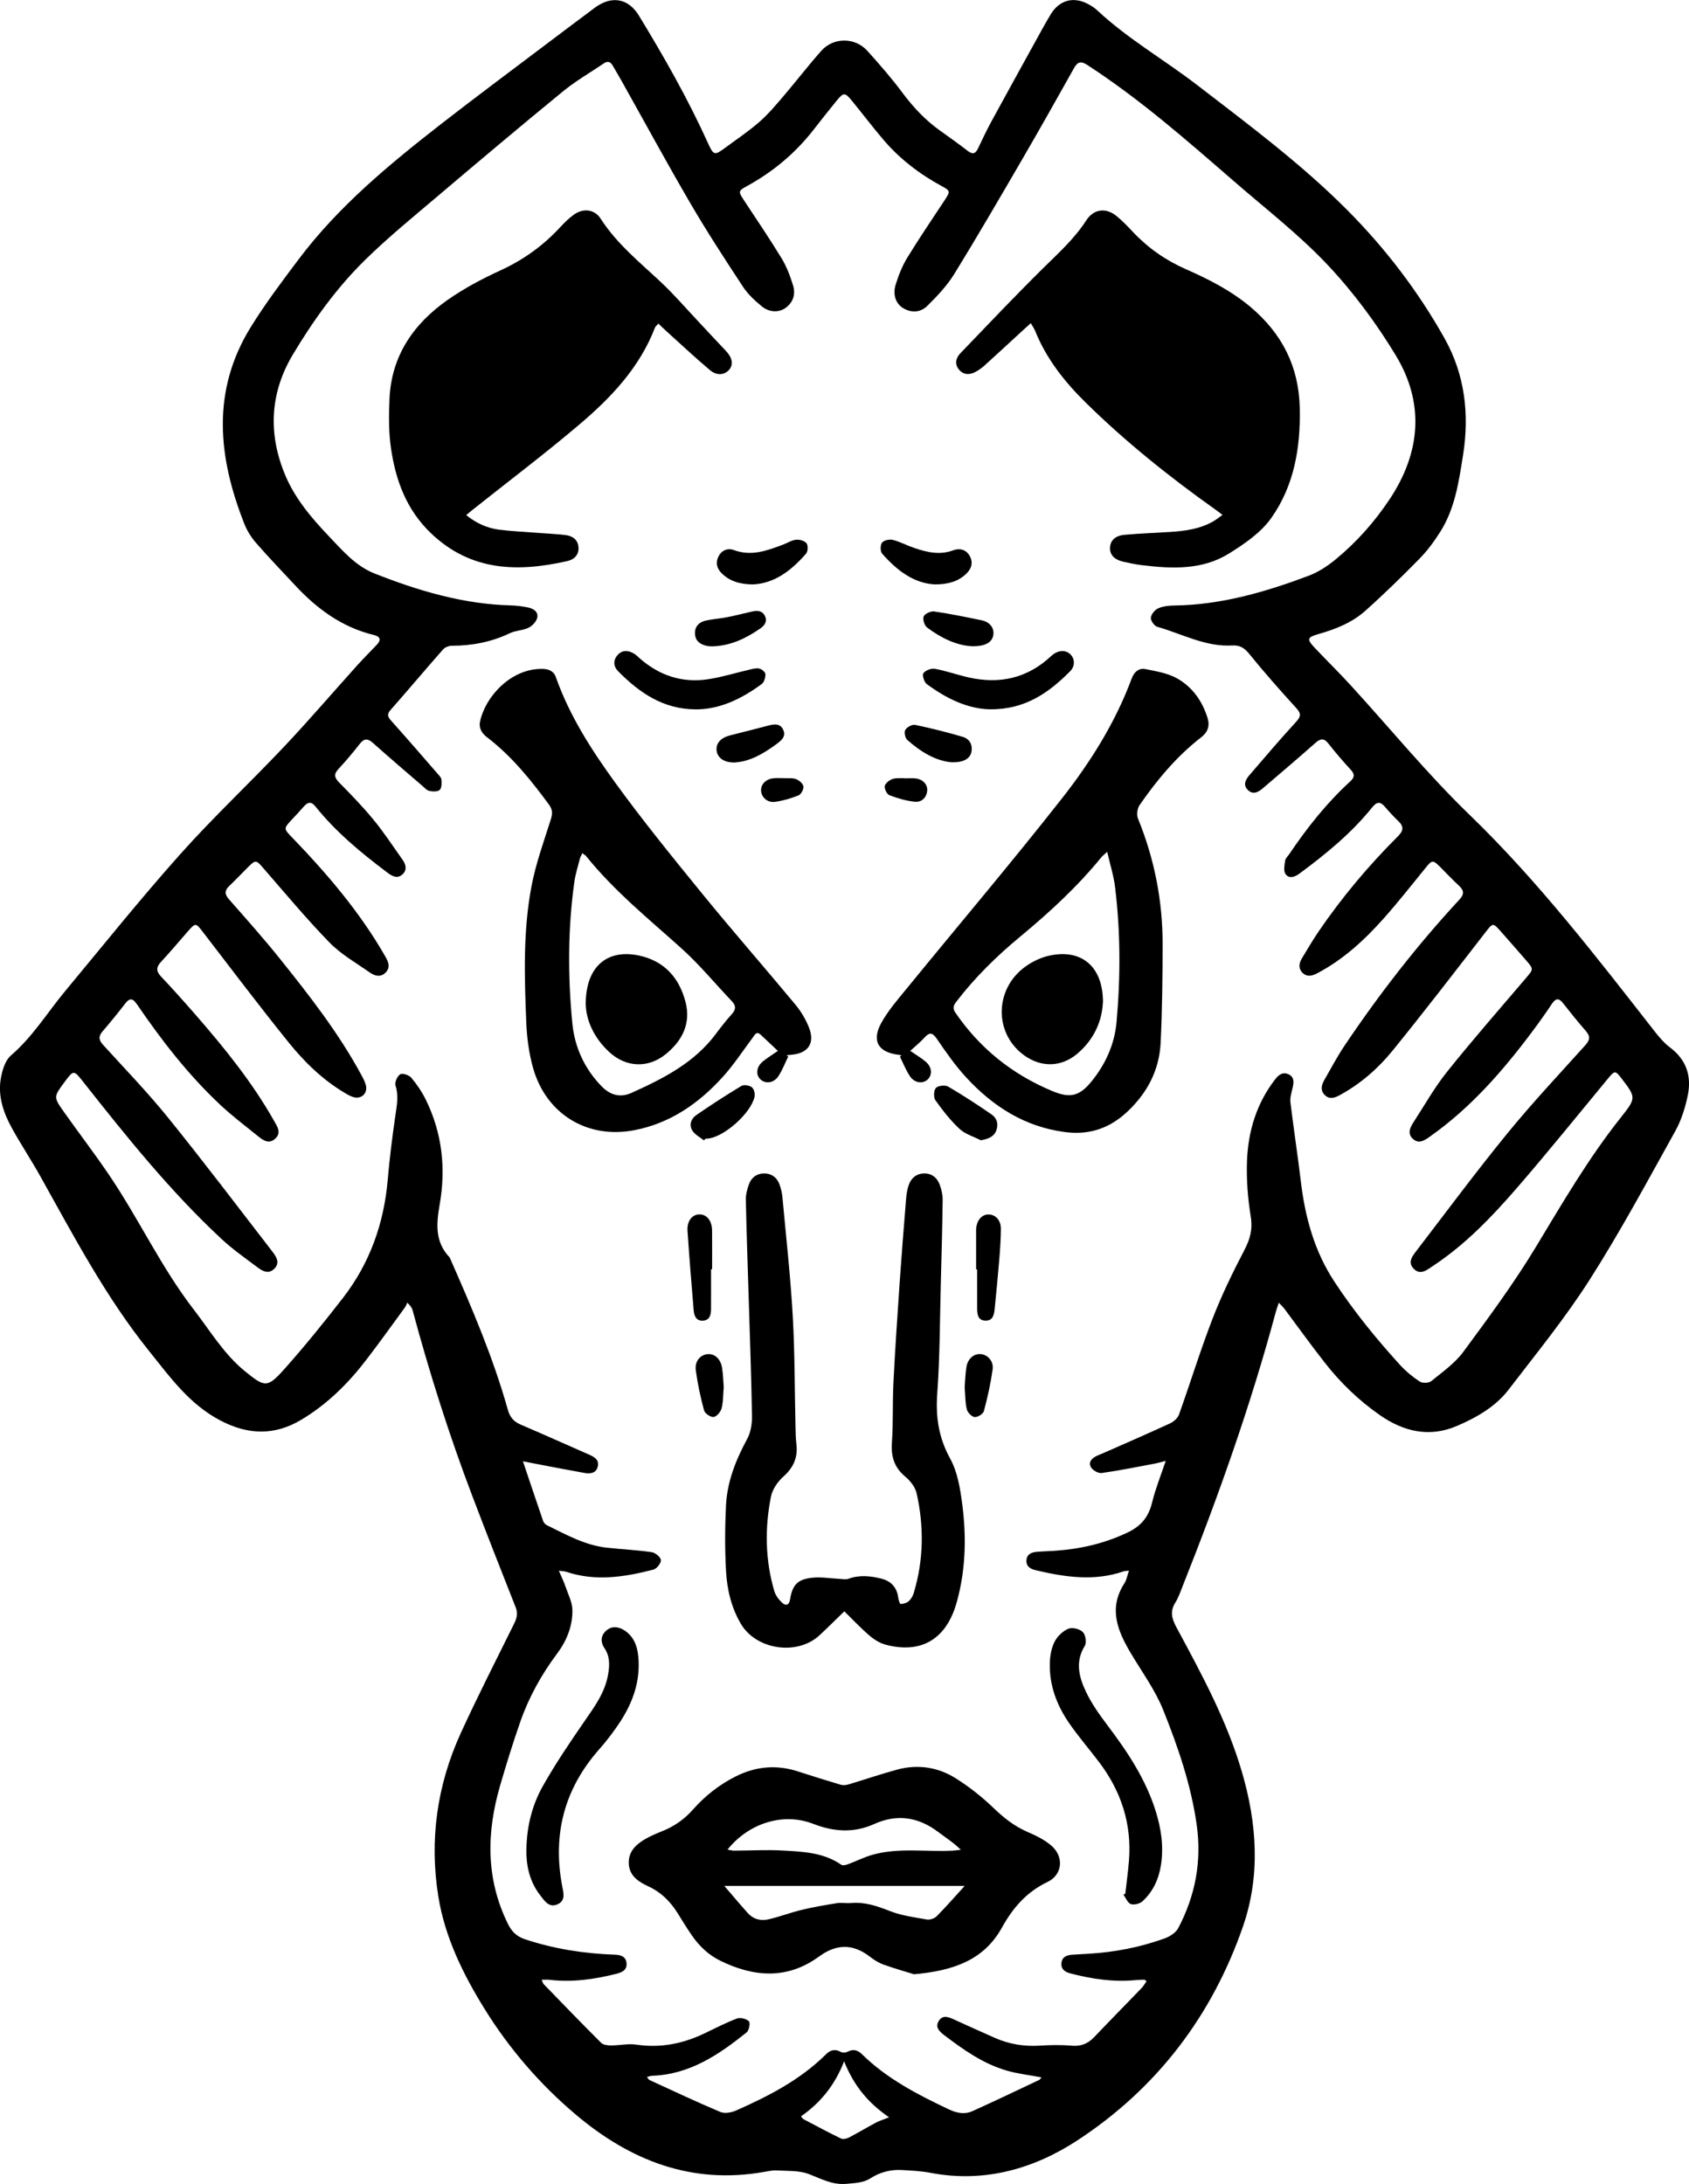 <?xml version="1.0" encoding="UTF-8"?>
<svg id="Layer_1" data-name="Layer 1" xmlns="http://www.w3.org/2000/svg" viewBox="0 0 695.96 900">
  <path d="M526.95,536.85c-.58,1.72-.94,2.65-1.2,3.61-10.41,38.76-23.83,76.49-38.66,113.75-.83,2.1-1.58,4.28-2.77,6.17-2.25,3.54-1.55,6.55.35,10.07,10.39,19.28,20.88,38.59,27.06,59.73,6.17,21.08,7.74,42.59.45,63.68-12.77,36.92-35.57,66.76-68.13,88.11-17.99,11.8-38.5,17.7-60.69,13.43-3.86-.74-7.84-.92-11.78-1.14-4.63-.26-8.95.88-12.89,3.4-2.95,1.89-6.2,1.91-9.61,2.27-6.1.64-10.75-2.13-16-4.08-3.95-1.47-8.6-1.16-12.96-1.42-1.77-.11-3.6.31-5.37.62-29.85,5.27-55.15-4.76-77.51-23.65-14.74-12.45-27.35-27.07-37.49-43.41-8.86-14.28-16.4-29.56-19.12-46.37-3.76-23.3-.57-45.98,9.26-67.47,6.95-15.18,14.55-30.06,21.95-45.03,1.12-2.26,1.63-4.24.65-6.73-6.05-15.32-12.08-30.65-17.93-46.05-9.51-25.03-17.58-50.53-24.54-76.37-.24-.9-.72-1.74-2.18-3.15-.35.7-.61,1.47-1.07,2.09-5.27,7.19-10.45,14.45-15.88,21.52-7.47,9.75-16.15,18.31-26.73,24.64-10.97,6.56-21.89,6.33-33.4.28-12.76-6.7-20.66-17.8-29.28-28.53-17.86-22.23-31.04-47.32-44.85-72.05-3.74-6.7-7.99-13.11-11.7-19.82-3.44-6.21-5.78-12.95-4.66-20.11.55-3.5,1.79-7.79,4.27-9.92,8.97-7.7,14.99-17.7,22.4-26.61,15.65-18.83,30.96-37.96,47.26-56.22,13.66-15.31,28.69-29.39,42.79-44.32,10.3-10.91,20.06-22.32,30.1-33.47,2.64-2.93,5.44-5.72,8.16-8.59,1.93-2.04,1.4-3.41-1.22-4.04-13-3.14-23.26-10.65-32.21-20.23-5.47-5.85-11.01-11.63-16.27-17.66-1.97-2.26-3.69-4.95-4.8-7.74-10.89-27.43-13.78-54.78,2.57-81.24,5.98-9.67,12.87-18.8,19.71-27.91,16.44-21.87,37.34-39.12,58.73-55.79,13.44-10.47,27.12-20.64,40.71-30.92,6.9-5.23,13.84-10.42,20.77-15.61,1.26-.95,2.51-1.94,3.88-2.71,6.39-3.59,12.31-1.72,16.13,4.55,10.35,16.97,20.15,34.22,28.37,52.34,2.5,5.5,2.75,5.42,7.56,1.88,4.63-3.41,9.44-6.64,13.76-10.42,3.62-3.17,6.76-6.92,9.89-10.59,5.27-6.17,10.21-12.62,15.59-18.68,5-5.64,13.89-5.63,18.95-.02,5.05,5.6,10.03,11.31,14.53,17.36,4.44,5.95,9.4,11.23,15.43,15.53,3.86,2.75,7.72,5.51,11.47,8.4,1.97,1.51,3.15,1.16,4.17-.99,1.8-3.77,3.57-7.56,5.57-11.22,6.8-12.48,13.68-24.91,20.54-37.35,1.25-2.27,2.52-4.53,3.87-6.75,3.56-5.87,9.38-7.47,15.43-4.22,1.28.69,2.57,1.48,3.63,2.47,12.65,11.86,27.74,20.46,41.4,30.98,21.29,16.4,42.86,32.45,61.84,51.54,15.65,15.75,29.1,33.35,39.97,52.74,8.43,15.04,10.31,31.35,7.62,48.26-1.74,10.94-3.32,21.97-9.42,31.56-2.47,3.88-5.24,7.68-8.45,10.95-7.26,7.4-14.69,14.66-22.42,21.56-5.46,4.86-12.25,7.57-19.27,9.55-4.63,1.31-4.9,2.11-1.54,5.67,4.88,5.17,9.97,10.14,14.77,15.39,16.3,17.81,31.63,36.61,48.96,53.36,28.39,27.45,52.28,58.53,76.46,89.47,1.86,2.38,3.91,4.74,6.3,6.54,6.63,5.01,8.82,11.73,7.27,19.46-1.03,5.13-2.66,10.37-5.18,14.92-11.47,20.61-22.64,41.44-35.31,61.3-10.04,15.74-21.93,30.32-33.31,45.18-5.47,7.15-13.28,11.58-21.4,15.06-11.31,4.84-21.91,2.34-31.69-4.46-8.68-6.03-16.23-13.33-22.73-21.63-5.71-7.28-11.09-14.81-16.64-22.22-.5-.67-1.14-1.25-2.25-2.45ZM480.39,602c-2.23.57-3.37.93-4.53,1.14-7.31,1.37-14.6,2.87-21.96,3.89-1.39.19-3.77-1.2-4.44-2.51-1.1-2.15.63-3.75,2.68-4.66,1.03-.46,2.09-.87,3.12-1.32,8.98-3.97,17.99-7.87,26.9-11.99,1.48-.69,3.13-2.14,3.65-3.61,4.71-13.17,8.82-26.57,13.86-39.6,3.73-9.64,8.3-19.01,13.08-28.19,2.35-4.51,3.47-8.54,2.63-13.75-1.23-7.64-1.85-15.5-1.54-23.22.49-12.15,3.98-23.56,11.59-33.39,1.41-1.83,3.12-3.19,5.49-2.09,2.46,1.14,2.22,3.32,1.71,5.56-.44,1.96-1.14,4.02-.91,5.94,1.3,10.86,2.99,21.68,4.28,32.55,1.75,14.76,5.53,28.72,13.8,41.35,8.01,12.23,17.19,23.49,26.98,34.27,2.4,2.64,5.24,5,8.22,6.96,1.12.74,3.74.66,4.76-.18,4.63-3.76,9.72-7.34,13.2-12.05,10.37-14.06,20.8-28.17,29.82-43.1,11.04-18.27,21.74-36.69,35.06-53.45,6.48-8.16,6.33-8.28.13-16.37-2.32-3.03-2.7-2.97-5.2.05-12.52,15.13-24.83,30.43-37.68,45.27-10.35,11.94-21.29,23.39-34.62,32.18-2.4,1.58-5.08,3.98-7.87,1.25-2.84-2.8-.45-5.51,1.29-7.79,12.35-16.12,24.46-32.44,37.3-48.17,10.2-12.49,21.27-24.27,32.06-36.26,1.87-2.08,2.12-3.63.23-5.8-3.27-3.74-6.37-7.62-9.44-11.52-1.81-2.3-3.08-1.96-4.61.34-2.56,3.85-5.25,7.62-8.02,11.33-12.21,16.34-25.54,31.61-42.38,43.44-2.11,1.48-4.33,2.99-6.72.93-2.57-2.22-1.31-4.75.15-7,4.55-7,8.67-14.35,13.87-20.84,10.51-13.12,21.57-25.78,32.48-38.57,3.05-3.58,3.18-3.64.04-7.25-3.48-4-6.96-8.01-10.48-11.97-3.26-3.67-3.26-3.49-6.36.5-12.65,16.31-25.22,32.69-38.23,48.71-5.98,7.36-13.18,13.63-21.63,18.24-2.08,1.14-4.24,1.99-6.23.05-1.96-1.9-1.41-4.17-.23-6.24,2.74-4.8,5.34-9.7,8.42-14.28,14.25-21.2,29.89-41.33,47.26-60.08,2.02-2.18,1.93-3.72-.16-5.66-2.73-2.53-5.28-5.25-7.92-7.89-2.85-2.84-3.23-2.75-5.73.32-5.77,7.09-11.42,14.29-17.49,21.11-7.91,8.88-16.64,16.89-27.29,22.5-2.12,1.12-4.34,1.68-6.21-.34-1.74-1.88-1.23-3.98-.04-5.94,2.23-3.66,4.38-7.38,6.79-10.92,9.64-14.12,20.59-27.16,32.68-39.22,2.23-2.23,2.59-3.97.25-6.22-1.95-1.88-3.81-3.86-5.56-5.93-1.98-2.36-3.41-2.11-5.32.26-8.56,10.64-19.06,19.19-29.97,27.27-1.88,1.39-4.27,2.22-5.71.14-.88-1.27-.42-3.66-.15-5.49.15-1.01,1.16-1.9,1.79-2.83,7.28-10.79,15.33-20.95,24.96-29.77,1.72-1.57,2.12-2.89.36-4.8-3.21-3.49-6.32-7.08-9.23-10.81-1.91-2.45-3.34-2.16-5.48-.26-7.09,6.29-14.32,12.42-21.53,18.58-1.9,1.63-4.09,2.92-6.28.7-2.05-2.08-.87-4.24.68-6.04,6.33-7.35,12.59-14.76,19.16-21.89,2.07-2.25,2.27-3.46.15-5.79-6.61-7.24-13.12-14.6-19.29-22.22-2-2.48-3.86-3.75-7.01-3.56-11.09.66-20.73-4.8-30.97-7.7-1.21-.34-2.75-2.53-2.64-3.73.13-1.41,1.63-3.25,3-3.87,1.98-.89,4.38-1.14,6.6-1.17,19.38-.25,37.67-5.57,55.57-12.32,4.02-1.52,7.83-4.09,11.17-6.85,8.55-7.07,15.9-15.38,22.04-24.61,12.77-19.2,14.53-39.55,2.51-59.36-8.03-13.23-17.43-25.97-28.03-37.21-11.78-12.5-25.56-23.15-38.59-34.46-19.42-16.86-38.75-33.84-60.4-47.91-2.73-1.78-4.05-1.37-5.55,1.3-6.95,12.4-13.92,24.8-21.06,37.09-9.3,15.99-18.59,32-28.29,47.75-2.97,4.82-7.01,9.08-11.07,13.09-2.73,2.7-6.5,3.07-10.04.89-2.91-1.78-4.3-5.46-3.01-9.63,1.19-3.85,2.71-7.71,4.8-11.13,4.94-8.08,10.29-15.92,15.5-23.84,2.25-3.43,2.2-3.73-1.28-5.62-9.12-4.93-17.26-11.15-24-19.04-4.47-5.23-8.62-10.73-12.98-16.06-2.94-3.6-3.48-3.61-6.36-.11-3.29,4.02-6.49,8.11-9.69,12.2-7.48,9.56-16.62,17.15-27.24,22.98-3.58,1.96-3.63,2.22-1.43,5.6,5.26,8.02,10.67,15.95,15.66,24.14,2.08,3.42,3.54,7.31,4.73,11.16,1.11,3.59.13,6.99-3.09,9.32-2.7,1.95-6.69,1.9-9.78-.65-2.84-2.34-5.69-4.95-7.69-7.99-7.44-11.31-14.85-22.67-21.67-34.36-9.67-16.56-18.82-33.43-28.2-50.17-1.27-2.26-2.59-4.5-3.9-6.74-.9-1.55-2.05-1.95-3.63-.87-5.59,3.81-11.53,7.19-16.74,11.46-17.2,14.08-34.2,28.4-51.15,42.77-10.32,8.75-20.85,17.33-30.5,26.79-11.71,11.49-21.3,24.87-29.72,38.93-9.5,15.86-10.3,32.73-3.17,49.75,4.06,9.69,10.84,17.65,17.99,25.17,5.58,5.86,11,12.25,18.75,15.32,18.12,7.17,36.68,12.69,56.4,13.18,2.24.06,4.5.38,6.7.8,2.25.43,4.48,1.69,4.02,4.15-.3,1.62-2,3.46-3.56,4.23-2.38,1.18-5.35,1.12-7.75,2.27-7.6,3.65-15.58,5.16-23.95,5.18-1.2,0-2.77.61-3.54,1.48-7.3,8.29-14.41,16.74-21.7,25.03-1.66,1.89-.99,2.96.42,4.52,6.39,7.14,12.66,14.39,18.94,21.62.66.76,1.56,1.63,1.64,2.51.12,1.44.15,3.44-.7,4.24-.84.79-2.88.72-4.26.42-1.1-.24-2.04-1.35-2.98-2.16-6.75-5.82-13.55-11.59-20.19-17.54-2.16-1.94-3.64-2.08-5.51.3-2.78,3.55-5.68,7.03-8.76,10.32-2.03,2.17-1.73,3.59.27,5.62,4.9,4.98,9.8,10.01,14.22,15.41,4.28,5.23,8,10.92,11.91,16.44,1.33,1.88,1.94,4.04.09,5.87-2.02,1.99-4.14,1.06-6.09-.4-.27-.2-.54-.41-.81-.61-10.57-7.97-20.72-16.4-29.05-26.78-1.82-2.27-3.21-1.91-4.88,0-1.55,1.79-3.19,3.51-4.8,5.24-3.57,3.85-3.52,3.8.11,7.57,14.45,14.99,27.91,30.76,38.3,48.93,1.23,2.15,2.23,4.41.23,6.54-2.15,2.29-4.67,1.45-6.77-.03-5.62-3.95-11.77-7.43-16.49-12.29-9.57-9.85-18.38-20.44-27.41-30.82-2.72-3.13-3-3.3-6-.31-2.64,2.63-5.2,5.33-7.89,7.91-1.96,1.87-1.88,3.4-.07,5.46,7.08,8.05,14.22,16.05,20.92,24.41,12.21,15.24,24.23,30.64,33.58,47.9.75,1.38,1.52,2.81,1.9,4.32.83,3.32-1.88,5.86-5.16,4.87-1.28-.38-2.48-1.09-3.63-1.78-9.05-5.39-16.53-12.67-23.04-20.75-12.03-14.93-23.6-30.23-35.28-45.44-2.97-3.88-3.05-3.99-6.34-.21-3.63,4.17-7.2,8.4-10.96,12.45-2.02,2.17-2.08,3.84.01,6.05,4.8,5.08,9.47,10.31,14.07,15.58,11.95,13.72,23.4,27.82,32.4,43.72,1.39,2.45,3.33,5.11.48,7.61-2.68,2.35-5.12.39-7.23-1.31-5.18-4.17-10.5-8.22-15.35-12.76-13.16-12.33-24.13-26.53-34.28-41.38-1.62-2.36-2.87-2.89-4.82-.37-3.03,3.93-6.17,7.78-9.4,11.55-1.77,2.06-1.51,3.59.27,5.54,9.04,9.93,18.39,19.62,26.82,30.05,14.53,17.98,28.49,36.43,42.62,54.73,1.71,2.22,3.76,4.9,1.03,7.52-2.68,2.58-5.34.5-7.57-1.17-4.78-3.58-9.7-7.05-14.06-11.11-21.07-19.59-39.02-41.96-56.79-64.47-4.21-5.33-4.12-5.4-8.04-.13-4.43,5.96-4.5,6.08-.1,12.29,6.2,8.75,12.72,17.26,18.72,26.14,12.18,18.04,21.38,37.96,34.76,55.28,6.75,8.74,12.39,18.34,21.14,25.42,8.12,6.57,9.12,6.89,16.16-.99,8.4-9.41,16.34-19.27,24.08-29.24,11.08-14.3,16.93-30.68,18.49-48.7.77-8.88,1.88-17.74,3.16-26.56.6-4.14,1.41-8.08.06-12.3-.42-1.3.71-3.89,1.91-4.65.92-.58,3.65.3,4.56,1.38,2.31,2.73,4.37,5.78,5.96,8.99,6.79,13.73,8.38,28.36,5.77,43.25-1.41,8.04-2,15.36,4.03,21.77.15.16.22.39.31.6,8.97,20.35,17.72,40.79,23.74,62.25.85,3.01,2.38,4.87,5.22,6.08,9.44,4.05,18.81,8.25,28.21,12.38,2.19.96,4.29,2.14,3.63,4.92-.66,2.81-3.11,3.08-5.46,2.66-7.1-1.26-14.17-2.65-21.26-4-1.13-.21-2.26-.45-4.12-.82,2.94,8.75,5.61,16.75,8.36,24.73.23.67.94,1.34,1.6,1.67,7.89,3.86,15.63,8.22,24.58,9.21,6.16.68,12.38.96,18.51,1.85,1.48.21,3.68,2.01,3.8,3.26.12,1.24-1.71,3.58-3.08,3.93-11.9,3.07-23.9,4.98-36.01.87-.68-.23-1.45-.21-2.95-.4,1.09,2.57,2.06,4.55,2.77,6.63,1.08,3.16,2.76,6.36,2.81,9.57.1,6.58-2.37,12.67-6.29,17.92-6.48,8.66-11.66,18-15.21,28.17-3.01,8.63-5.71,17.37-8.27,26.15-5.65,19.38-5.98,38.47,3.2,57.09,1.57,3.19,3.62,5.19,6.97,6.31,11.99,3.99,24.31,5.93,36.91,6.36,2.41.08,4.71.63,4.99,3.49.28,2.86-1.88,3.82-4.21,4.41-9.03,2.28-18.15,3.58-27.5,2.47-.94-.11-1.9-.02-3.27-.02.41.9.52,1.48.87,1.84,7.85,8.09,15.67,16.21,23.66,24.16.87.86,2.68,1.07,4.06,1.07,3.49,0,7.05-.83,10.44-.33,9.87,1.46,19.07-.35,27.95-4.58,4.48-2.14,8.9-4.45,13.53-6.2,1.38-.52,3.87.12,4.9,1.16.64.64.06,3.77-.95,4.57-11.46,9.21-23.48,17.35-38.95,17.88-.6.02-1.2.27-2.11.49.48.61.67,1.09,1.01,1.24,9.71,4.46,19.37,9.03,29.22,13.18,1.78.75,4.56.25,6.47-.59,13.46-5.96,26.49-12.66,37.1-23.21,1.77-1.76,3.76-2.28,6.14-.9.67.39,1.97.28,2.71-.11,2.28-1.22,4.18-.71,5.86.94,10.31,10.16,22.93,16.66,35.82,22.78,3.3,1.56,6.52,2.21,9.76.76,9.24-4.16,18.38-8.55,27.54-12.88.41-.19.65-.74.91-1.05-4.94-.94-9.77-1.46-14.37-2.8-9.69-2.83-17.83-8.6-25.76-14.64-1.99-1.52-3.83-3.33-2.09-5.94,1.6-2.41,3.9-1.52,6.06-.53,5.64,2.58,11.3,5.13,16.97,7.64,5.89,2.61,12.03,3.6,18.49,3.2,4.36-.27,8.79-.36,13.13.02,3.85.34,6.71-.8,9.31-3.54,6.45-6.79,13.03-13.44,19.52-20.19.8-.83,1.37-1.89,2.04-2.83-.54-.4-.71-.64-.88-.64-1.24.03-2.47.06-3.7.18-9.12.88-18.01-.48-26.8-2.77-2.12-.55-3.89-1.67-3.69-4.15.21-2.67,2.25-3.41,4.58-3.56,2.14-.14,4.28-.26,6.42-.38,10.78-.61,21.29-2.64,31.43-6.29,2.17-.78,4.69-2.35,5.7-4.27,7.05-13.34,9.74-27.56,7.61-42.6-2.33-16.45-7.69-32.08-13.82-47.35-3.32-8.26-8.76-15.67-13.35-23.4-5.46-9.21-9.29-18.47-2.59-28.79.89-1.38,1.15-3.16,1.85-5.17-1.27.14-1.73.11-2.13.25-12.18,4.25-24.29,2.39-36.38-.46-2.16-.51-3.88-1.58-3.72-4.08.16-2.55,2.09-3.3,4.27-3.48,2.47-.21,4.96-.26,7.44-.43,10.44-.72,20.38-2.96,29.98-7.55,5.83-2.78,8.7-6.6,10.14-12.57,1.32-5.44,3.46-10.68,5.59-17.05ZM347.82,849.46c-3.91,10.05-9.88,17.16-17.78,22.69.57.66.74.99,1,1.13,5.15,2.71,10.27,5.47,15.5,8,.83.4,2.31.08,3.23-.4,3.78-1.96,7.43-4.17,11.19-6.17,1.42-.76,3-1.22,5.39-2.17-8.61-5.91-14.55-13.05-18.53-23.08Z" style="fill: #000; stroke-width: 0px;"/>
  <path d="M503.75,212.19c-1.3-.97-2.15-1.64-3.03-2.26-18.79-13.35-36.75-27.71-53.22-43.89-8.78-8.63-16.3-18.11-20.95-29.64-.4-1-1.05-1.89-1.8-3.21-1.23,1.1-2.13,1.9-3.02,2.71-5.32,4.89-10.61,9.8-15.96,14.64-1.16,1.05-2.46,2.02-3.85,2.74-2.41,1.25-4.88,1.3-6.76-.97-1.94-2.34-1.27-4.82.58-6.75,11.24-11.71,22.41-23.5,33.95-34.91,6.35-6.27,12.97-12.18,17.87-19.78,3.08-4.79,8.12-5.44,12.54-1.82,2.43,1.99,4.63,4.3,6.79,6.6,6.21,6.57,13.42,11.61,21.72,15.27,9.51,4.19,18.78,8.91,26.79,15.69,12.81,10.85,19.79,24.33,20.17,41.5.36,16.4-2.3,32.01-11.75,45.38-4.24,6-11,10.63-17.4,14.61-11.01,6.86-23.48,6.32-35.85,4.81-2.57-.31-5.13-.84-7.65-1.41-3.78-.86-5.65-2.89-5.53-5.79.12-2.95,2.1-4.96,5.94-5.31,6.18-.55,12.38-.79,18.58-1.17,6.24-.38,12.38-1.18,17.93-4.33,1.23-.7,2.33-1.61,3.92-2.73Z" style="fill: #000; stroke-width: 0px;"/>
  <path d="M192.11,212.28c4.32,3.48,8.75,5.38,13.6,6,5.36.68,10.78.91,16.18,1.33,3.71.29,7.44.44,11.13.89,2.95.36,5.19,1.95,5.36,5.15.16,3.03-1.8,4.93-4.54,5.55-20.48,4.65-39.84,4.28-56.31-11.51-10.09-9.67-14.51-21.8-16.43-35.02-.97-6.65-.9-13.52-.61-20.27.77-17.74,9.89-30.95,23.94-40.8,6.79-4.76,14.26-8.73,21.82-12.19,9.42-4.32,17.52-10.15,24.51-17.7,1.75-1.9,3.62-3.76,5.71-5.26,3.84-2.76,8.5-2.27,11.04,1.68,6.65,10.34,16.06,17.92,24.86,26.17,5.34,5.01,10.13,10.59,15.15,15.93,3.86,4.11,7.66,8.27,11.56,12.34,2.67,2.8,3.23,5.61,1.37,7.8-1.85,2.18-5.06,2.56-7.92.15-6.2-5.23-12.13-10.8-18.16-16.24-.98-.89-1.92-1.83-3.06-2.93-.62.71-1.21,1.11-1.42,1.66-6.33,16.46-18.09,28.84-31.14,39.91-14.35,12.18-29.4,23.54-44.14,35.26-.69.54-1.35,1.12-2.5,2.08Z" style="fill: #000; stroke-width: 0px;"/>
  <path d="M376.63,813.59c-3.01-.94-7.84-2.31-12.56-3.99-1.98-.71-3.88-1.9-5.56-3.2-7.02-5.46-13.78-5.41-21.03-.12-13.05,9.52-26.76,8.53-40.63,1.75-4.89-2.39-8.7-6.02-11.76-10.45-2.05-2.97-3.94-6.05-5.84-9.12-3.1-5.03-7.18-8.96-12.65-11.35-.31-.14-.6-.32-.9-.47-3.74-1.89-6.58-4.51-6.62-9.03-.04-4.63,2.93-7.45,6.52-9.59,2.41-1.44,5.05-2.51,7.66-3.57,4.8-1.95,8.84-4.86,12.28-8.75,4.98-5.63,10.8-10.21,17.54-13.61,8.26-4.17,16.76-4.97,25.6-2.13,5.9,1.9,11.81,3.77,17.75,5.53.98.29,2.21.15,3.22-.15,6.7-1.99,13.31-4.28,20.05-6.1,8.49-2.29,16.77-1.03,24.11,3.59,5.58,3.51,10.87,7.69,15.61,12.26,4.22,4.07,8.58,7.51,13.98,9.84,3.47,1.5,7.05,3.23,9.86,5.69,5.23,4.57,4.57,11.98-1.63,14.93-8.64,4.11-14.29,10.7-18.77,18.78-7.43,13.42-19.93,17.79-36.26,19.26ZM299.78,762.22c1.02.17,1.84.42,2.65.42,6.76-.02,13.55-.42,20.28-.04,8.29.47,16.72.82,23.97,5.87.57.4,1.82.11,2.63-.19,3.45-1.27,6.77-2.98,10.29-3.96,10.85-3.03,21.99-1.09,32.99-1.68,1.11-.06,2.21-.24,3.32-.36-3.01-2.97-6.23-4.99-9.26-7.28-8.18-6.19-16.92-7.62-26.37-3.35-8.44,3.81-16.67,3.26-25.22-.06-12.29-4.78-26.51-.34-35.29,10.63ZM298.43,777.15c3.74,4.34,6.69,7.87,9.77,11.29,2.24,2.48,5.29,3.24,8.38,2.53,4.67-1.09,9.19-2.82,13.85-3.94,4.76-1.15,9.6-1.98,14.44-2.75,1.86-.3,3.83.12,5.73-.05,5.69-.51,10.77,1.2,16.02,3.28,4.81,1.91,10.14,2.6,15.3,3.51,1.25.22,3.12-.42,4.03-1.33,3.76-3.78,7.26-7.81,11.56-12.52h-99.07Z" style="fill: #000; stroke-width: 0px;"/>
  <path d="M375.09,433.07c2.27,1.56,4.39,2.83,6.28,4.39,2.64,2.17,2.93,5.43.88,7.39-2,1.9-5.44,1.49-7.31-1.34-1.67-2.51-2.79-5.4-4.15-8.12.24-.13.48-.26.72-.39-.32-.1-.62-.27-.95-.3-8.54-.88-11.56-5.62-7.45-13.1,2.89-5.26,6.99-9.91,10.82-14.61,21.19-25.95,42.87-51.51,63.56-77.85,11.84-15.07,22.1-31.37,28.84-49.56,1-2.69,2.96-4.38,5.64-3.85,4.47.89,9.23,1.67,13.1,3.86,6.24,3.52,10.33,9.29,12.5,16.24,1.03,3.31.12,5.89-2.64,8.03-10.09,7.83-18.17,17.52-25.38,27.95-.95,1.38-1.26,4-.63,5.54,6.79,16.64,10.17,33.93,10.14,51.84-.02,13.53-.16,27.07-.82,40.58-.55,11.17-5.43,20.53-13.62,28.26-7.3,6.9-15.67,9.78-25.67,8.5-16.66-2.12-29.82-10.58-40.88-22.59-4.49-4.87-8.31-10.39-12.06-15.87-1.83-2.67-3.02-2.74-5.07-.49-1.74,1.9-3.76,3.54-5.85,5.47ZM456.23,351.04c-1.41,1.28-1.95,1.67-2.36,2.17-9.94,12.22-21.46,22.81-33.55,32.82-9.67,8.01-18.58,16.75-26.24,26.74-1.14,1.49-1.69,2.65-.45,4.48,10.08,14.75,23.42,25.44,39.87,32.33,7.38,3.09,11.23,2.27,16.32-4,5.75-7.09,9.44-15.3,10.25-24.31,1.67-18.56,1.66-37.17-.6-55.7-.56-4.63-2.01-9.15-3.24-14.52Z" style="fill: #000; stroke-width: 0px;"/>
  <path d="M324.8,435.39c-1.34,2.72-2.42,5.62-4.08,8.13-1.87,2.83-5.26,3.22-7.34,1.33-2.06-1.88-1.75-5.2.9-7.38,1.89-1.55,4.01-2.84,6.25-4.4-2.34-2.2-4.67-4.42-7.03-6.61-1.78-1.66-2.43-.07-3.33,1.13-4.04,5.42-7.77,11.14-12.29,16.14-9.97,11.03-21.85,19.28-36.78,22.07-19.27,3.6-36.18-6.81-41.48-25.82-1.68-6.03-2.52-12.42-2.77-18.69-.76-18.72-1.36-37.54,2.15-56.04,1.77-9.36,5.08-18.45,7.97-27.58.73-2.31.72-4.07-.68-5.98-7.5-10.22-15.41-20.05-25.56-27.83-2.23-1.71-3.54-3.78-2.89-6.7,2.21-10.03,12.55-21.63,25.55-21.52,2.6.02,4.74.83,5.66,3.42,5.59,15.83,14.58,29.85,24.3,43.26,11.44,15.79,23.77,30.96,36.1,46.09,12.55,15.39,25.64,30.33,38.32,45.61,2.33,2.81,4.3,6.14,5.62,9.54,2.49,6.42-.47,10.57-7.34,11.1-.66.05-1.31.13-1.96.19.24.18.47.36.71.54ZM239.94,351.58c-.47,1.06-.83,1.64-.99,2.27-.8,3.17-1.83,6.31-2.28,9.53-2.71,19.41-2.72,38.93-.83,58.37.95,9.79,5.02,18.7,12.06,25.92,3.47,3.56,7.57,4.84,12.31,2.7,13.12-5.92,25.87-12.36,34.78-24.33,2.08-2.8,4.25-5.56,6.59-8.15,1.71-1.9,1.73-3.46.01-5.26-6.97-7.35-13.46-15.23-20.97-21.97-13.5-12.13-27.62-23.57-39.07-37.81-.32-.4-.83-.66-1.61-1.26Z" style="fill: #000; stroke-width: 0px;"/>
  <path d="M347.9,664.03c-3.38,3.27-6.72,6.6-10.16,9.81-9.15,8.56-26.12,6.12-32.48-4.69-3.92-6.67-5.67-14.1-6.09-21.66-.51-8.98-.47-18.04-.03-27.03.48-9.85,4.05-18.85,8.76-27.51,1.51-2.77,2.02-6.42,1.96-9.65-.28-16.47-.89-32.93-1.39-49.4-.4-13.18-.87-26.37-1.15-39.55-.04-2.08.56-4.25,1.26-6.24,1.04-2.94,3.34-4.58,6.48-4.53,3.01.05,5.12,1.73,6.14,4.52.61,1.67,1.04,3.47,1.2,5.25,1.5,16.28,3.32,32.55,4.25,48.87.88,15.3.78,30.66,1.14,46,.05,2.25.08,4.52.36,6.75.69,5.5-1.1,9.72-5.31,13.48-2.37,2.11-4.57,5.3-5.17,8.34-2.58,12.99-2.37,26.04,1.37,38.85.53,1.81,1.87,3.59,3.29,4.89,1.34,1.22,2.8,1.16,3.21-1.37.98-6.05,3.06-8.33,9.13-8.98,3.71-.4,7.54.29,11.32.47,1.21.06,2.54.35,3.61-.04,4.46-1.63,8.9-1.2,13.34-.12,4.16,1,6.65,3.58,7.19,7.95.12.93.68,2.59.94,2.57,1.15-.08,2.5-.39,3.33-1.12.96-.84,1.72-2.14,2.1-3.38,4.1-13.59,4.29-27.37,1.2-41.13-.57-2.51-2.56-5.1-4.61-6.8-4.56-3.78-5.99-8.24-5.58-14.04.58-8.2.22-16.47.63-24.69.69-13.73,1.62-27.45,2.56-41.17.79-11.48,1.71-22.95,2.64-34.41.16-2,.45-4.06,1.11-5.94,1.01-2.89,3.18-4.7,6.35-4.75,3.2-.05,5.37,1.78,6.42,4.63.72,1.97,1.23,4.17,1.21,6.25-.14,11.38-.45,22.76-.76,34.14-.41,15.23-.37,30.49-1.47,45.67-.7,9.66.57,18.19,5.33,26.83,3.04,5.53,4.14,12.4,4.97,18.81,1.64,12.58,1.47,25.23-1.57,37.68-.35,1.42-.73,2.84-1.17,4.24-4.47,14.03-14.61,19.72-28.85,15.93-2.39-.64-4.75-2.11-6.65-3.75-3.65-3.13-6.95-6.66-10.36-9.99Z" style="fill: #000; stroke-width: 0px;"/>
  <path d="M463.69,780.37c.5-4.48,1.12-8.95,1.49-13.44,1.25-15.21-3.17-28.75-12.33-40.82-4.02-5.3-8.38-10.36-12.17-15.81-5.19-7.46-8.36-15.78-8.09-25.01.08-2.97.65-6.18,1.98-8.78,1.13-2.22,3.39-4.37,5.67-5.33,1.59-.67,4.66.1,5.94,1.37,1.13,1.11,1.63,4.38.81,5.71-4.02,6.48-2.39,12.79.41,18.74,2.32,4.94,5.57,9.53,8.88,13.91,8.21,10.85,15.7,22.07,19.85,35.18,2.3,7.28,3.45,14.71,2.27,22.36-.9,5.87-3.26,11.08-7.66,15.08-1.1,1-3.45,1.59-4.79,1.12-1.29-.45-2.03-2.5-3.02-3.85.25-.14.5-.29.75-.43Z" style="fill: #000; stroke-width: 0px;"/>
  <path d="M216.91,762.02c.14-9.21,2.3-18.05,6.76-25.97,5.13-9.11,11.02-17.82,16.96-26.43,4.25-6.16,8.71-12.1,9.97-19.74.62-3.74.77-7.31-1.56-10.72-1.59-2.33-1.6-5.03.66-7.1,2.2-2.01,4.81-1.85,7.23-.41,4.17,2.49,5.68,6.59,6.1,11.14.9,9.89-2.23,18.74-7.55,26.86-2.59,3.95-5.49,7.75-8.62,11.29-14.38,16.3-19.23,35.1-15.2,56.34.52,2.74,1.49,5.95-1.9,7.47-3.53,1.58-5.36-1.39-7.13-3.66-4.35-5.59-5.86-12.1-5.73-19.07Z" style="fill: #000; stroke-width: 0px;"/>
  <path d="M286.66,292.33c-13.55-.08-23.28-6.95-31.97-15.73-1.91-1.93-2.18-4.54-.14-6.73,2.03-2.19,4.44-1.87,6.78-.47.76.46,1.4,1.13,2.08,1.73,8.15,7.24,17.66,10.43,28.45,8.77,5.77-.89,11.4-2.66,17.11-3.98,1.3-.3,2.74-.71,3.94-.41,1.01.26,2.46,1.47,2.48,2.3.04,1.37-.5,3.33-1.51,4.07-8.23,6.04-17.14,10.45-27.21,10.46Z" style="fill: #000; stroke-width: 0px;"/>
  <path d="M408.14,292.31c-9.31-.11-18.14-4.42-26.25-10.39-1.09-.8-1.98-3.69-1.4-4.49.85-1.18,3.24-2.1,4.73-1.82,4.74.88,9.34,2.54,14.06,3.59,12.73,2.83,24.11.27,33.81-8.8,2.71-2.53,5.82-2.74,7.9-.82,1.87,1.73,2.13,4.85-.01,7.01-8.76,8.86-18.55,15.8-32.83,15.71Z" style="fill: #000; stroke-width: 0px;"/>
  <path d="M385.49,240.84c-8.88-.33-15.91-5.78-22.01-12.69-.8-.9-.79-3.53-.05-4.51.76-.98,3.05-1.51,4.4-1.17,3.03.77,5.86,2.31,8.84,3.32,5.27,1.8,10.55,3.08,16.15.97,2.59-.97,5.25-.33,6.75,2.34,1.55,2.76.71,5.31-1.43,7.35-3.26,3.11-7.29,4.34-12.65,4.38Z" style="fill: #000; stroke-width: 0px;"/>
  <path d="M310.02,240.84c-5.35-.11-9.48-1.38-12.75-4.7-1.92-1.95-2.47-4.34-1.21-6.83,1.31-2.59,3.84-3.56,6.31-2.64,7.24,2.7,13.74.23,20.31-2.24,1.79-.67,3.51-1.82,5.34-2.01,1.43-.15,3.5.44,4.32,1.47.69.87.58,3.37-.19,4.25-6.07,6.96-13.1,12.41-22.14,12.7Z" style="fill: #000; stroke-width: 0px;"/>
  <path d="M292.99,523.04c0,5.53.03,11.05-.01,16.58-.02,2.3-.6,4.49-3.37,4.62-2.79.14-3.59-2.05-3.78-4.3-.91-10.9-1.81-21.81-2.54-32.72-.27-4.08,1.94-6.79,4.96-6.78,3.03,0,5.13,2.66,5.17,6.69.05,5.3.01,10.61.01,15.91-.15,0-.3,0-.45,0Z" style="fill: #000; stroke-width: 0px;"/>
  <path d="M402.21,523.13c0-4.85,0-9.7,0-14.55,0-.79-.04-1.58.03-2.37.32-3.46,2.37-5.76,5.08-5.74,2.93.02,5.13,2.41,5.1,6-.04,4.06-.3,8.12-.63,12.16-.56,6.86-1.25,13.71-1.91,20.56-.24,2.45-.65,5.09-3.8,5.03-3.23-.05-3.43-2.72-3.45-5.19-.03-5.3-.01-10.6-.01-15.91h-.42Z" style="fill: #000; stroke-width: 0px;"/>
  <path d="M290.08,469.96c-1.64-1.32-3.74-2.36-4.8-4.04-1.41-2.23-.55-4.89,1.53-6.33,6.1-4.22,12.33-8.25,18.68-12.08,1.02-.61,3.24-.25,4.28.51.88.65,1.4,2.62,1.16,3.83-1.29,6.62-12.22,16.46-18.94,17.31-.45.06-.9.08-1.34.12-.19.22-.38.45-.56.67Z" style="fill: #000; stroke-width: 0px;"/>
  <path d="M404.16,469.9c-2.97-1.52-6.43-2.51-8.78-4.69-3.75-3.48-6.96-7.62-9.94-11.8-.82-1.16-.7-4.09.21-5.07.91-.97,3.8-1.29,5.04-.56,6.12,3.57,12.06,7.47,17.9,11.48,2.21,1.52,2.94,4.02,1.91,6.65-1.05,2.7-3.38,3.41-6.34,4Z" style="fill: #000; stroke-width: 0px;"/>
  <path d="M293.63,266.36c-.55-.04-1.47,0-2.34-.18-2.79-.59-4.85-2.08-4.93-5.15-.07-2.88,1.71-4.66,4.36-5.27,2.84-.65,5.8-.81,8.66-1.37,3.53-.69,7.03-1.59,10.54-2.39,2.12-.48,4.17-.4,5.26,1.82,1.1,2.25-.09,3.92-1.9,5.17-5.83,4.01-12.02,7.11-19.65,7.37Z" style="fill: #000; stroke-width: 0px;"/>
  <path d="M400.68,266.32c-6.4-.26-12.88-3.35-18.71-7.76-1.08-.82-1.87-3.44-1.35-4.57.52-1.14,2.94-2.21,4.34-2.01,6.57.96,13.08,2.31,19.59,3.65,3.32.69,5.16,3.18,4.77,5.96-.43,3.05-3.19,4.78-8.63,4.72Z" style="fill: #000; stroke-width: 0px;"/>
  <path d="M302.6,314.22c-4.24.05-7-1.91-7.33-4.99-.31-2.92,1.76-5.22,5.53-6.18,5.25-1.33,10.5-2.65,15.74-4.03,2.42-.63,4.9-1.05,6.18,1.7,1.28,2.75-.71,4.41-2.69,5.86-5.33,3.91-10.9,7.29-17.43,7.64Z" style="fill: #000; stroke-width: 0px;"/>
  <path d="M392.27,314.15c-6.67-.53-12.86-4.31-18.41-9.21-.89-.79-1.38-3.21-.83-4.16.67-1.14,2.82-2.31,4.04-2.06,6.59,1.37,13.14,3.02,19.6,4.92,2.7.79,4.15,3.08,3.63,6.09-.49,2.87-3.16,4.49-8.03,4.41Z" style="fill: #000; stroke-width: 0px;"/>
  <path d="M298.22,571.64c-.3,3.46-.2,6.24-.91,8.81-.39,1.43-2.04,3.35-3.28,3.49-1.24.13-3.57-1.46-3.91-2.7-1.47-5.42-2.66-10.95-3.41-16.51-.5-3.73,1.76-6.36,4.76-6.68,2.92-.32,5.47,1.88,6.06,5.59.45,2.88.51,5.83.69,8.01Z" style="fill: #000; stroke-width: 0px;"/>
  <path d="M397.49,571.68c.19-2.32.25-5.38.74-8.38.57-3.48,3.17-5.57,5.99-5.27,2.85.3,5.28,2.93,4.8,6.33-.82,5.78-2.09,11.52-3.6,17.16-.31,1.15-2.57,2.56-3.79,2.45-1.22-.12-2.91-1.85-3.24-3.17-.69-2.69-.61-5.58-.9-9.13Z" style="fill: #000; stroke-width: 0px;"/>
  <path d="M372.73,320.76c1.57,0,3.18-.18,4.72.04,3.01.43,4.94,2.68,4.58,5.28-.4,2.94-2.54,4.6-5.16,4.31-3.52-.38-7.05-1.42-10.37-2.69-1.04-.4-2.14-2.6-1.94-3.74.21-1.16,1.86-2.45,3.15-2.92,1.52-.55,3.33-.28,5.02-.37v.09Z" style="fill: #000; stroke-width: 0px;"/>
  <path d="M323.73,320.69c1,.06,2.82-.19,4.31.39,1.26.49,2.85,1.85,3.01,3.01.17,1.16-.96,3.26-2.03,3.69-3.09,1.25-6.38,2.19-9.68,2.66-3.06.43-5.53-1.83-5.73-4.47-.2-2.66,1.89-4.91,5.05-5.25,1.44-.16,2.92-.03,5.06-.03Z" style="fill: #000; stroke-width: 0px;"/>
  <path d="M454.47,412.85c-.34,8.01-3.7,15.55-10.53,21.35-6.58,5.59-14.84,5.78-21.85.76-13.08-9.38-12.29-28.61,1.67-37.48,2.53-1.61,5.42-2.93,8.32-3.6,13.39-3.08,22.38,4.27,22.4,18.97Z" style="fill: #000; stroke-width: 0px;"/>
  <path d="M241.35,413.69c.03-15.36,8.78-22.68,21.89-19.93,10.47,2.2,16.67,9.19,19.25,19.21,2.27,8.84-1.38,15.96-8.19,21.47-7.22,5.84-16.28,5.48-23.15-.8-6.39-5.85-9.68-13.18-9.8-19.95Z" style="fill: #000; stroke-width: 0px;"/>
</svg>